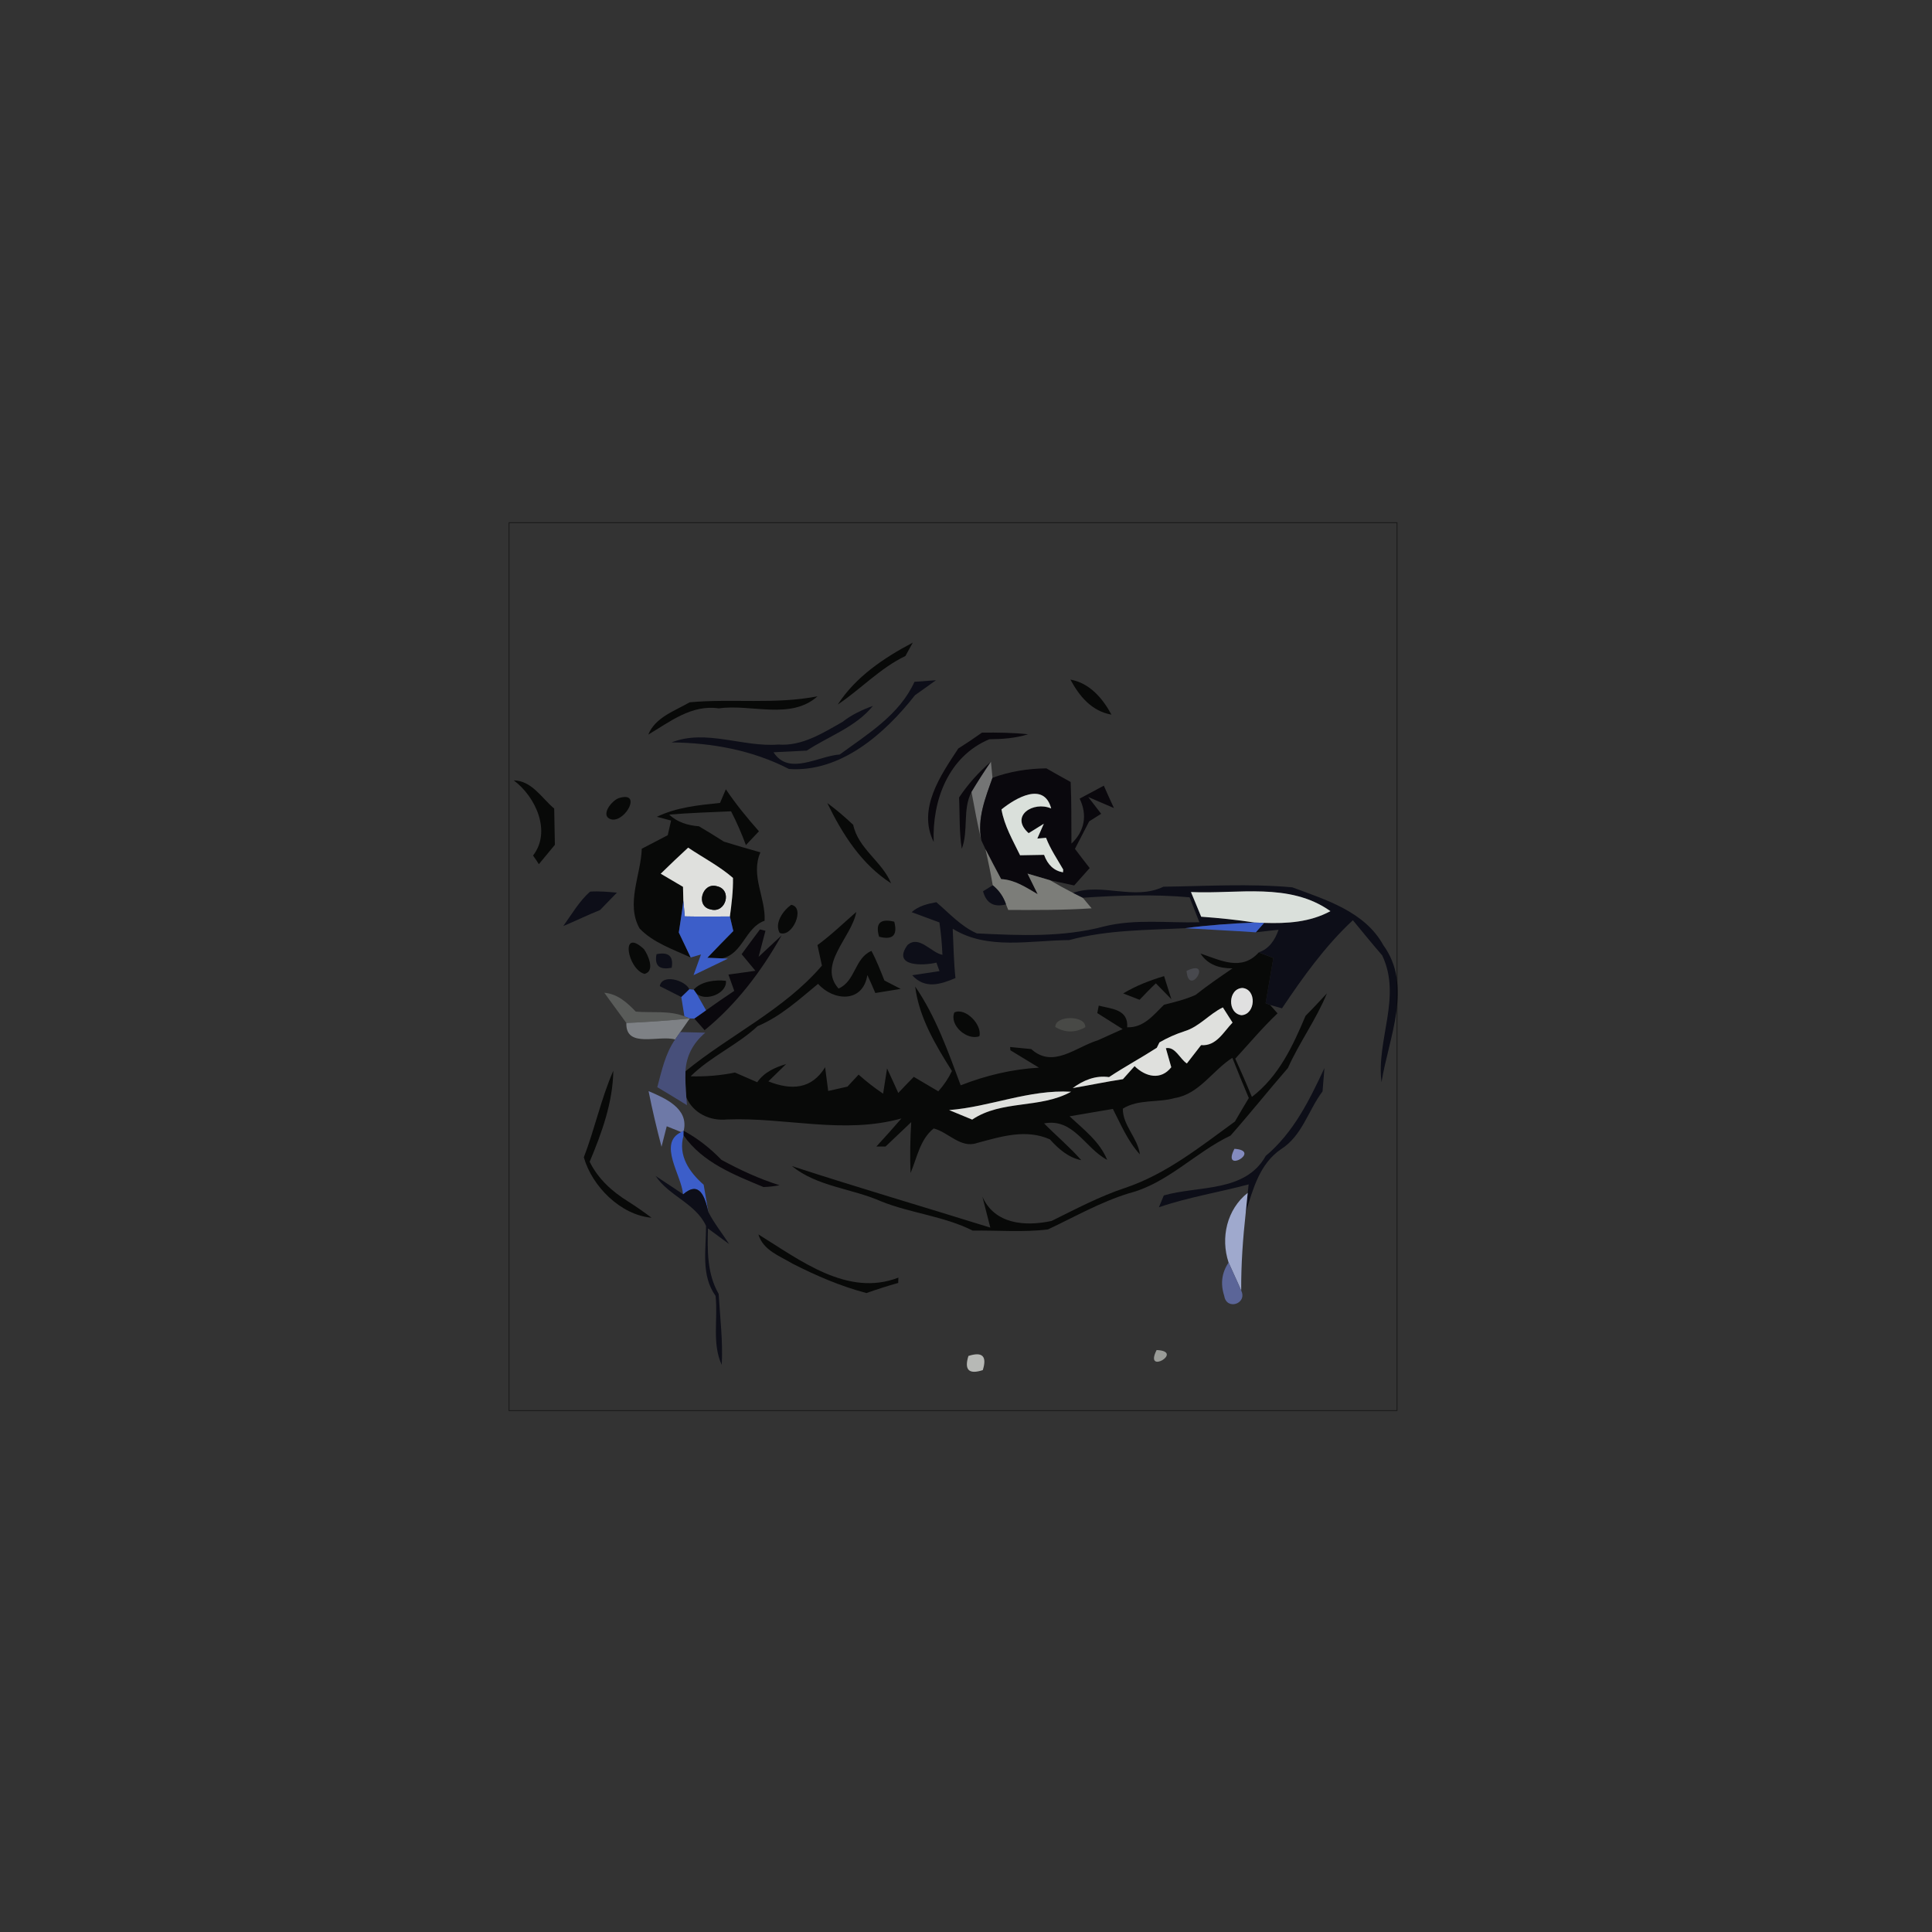 <?xml version="1.0" encoding="UTF-8" standalone="no"?>
<!-- Created with Inkscape (http://www.inkscape.org/) -->

<svg
   xmlns:dc="http://purl.org/dc/elements/1.1/"
   xmlns:cc="http://creativecommons.org/ns#"
   xmlns:rdf="http://www.w3.org/1999/02/22-rdf-syntax-ns#"
   xmlns:svg="http://www.w3.org/2000/svg"
   xmlns="http://www.w3.org/2000/svg"
   xmlns:sodipodi="http://sodipodi.sourceforge.net/DTD/sodipodi-0.dtd"
   xmlns:inkscape="http://www.inkscape.org/namespaces/inkscape"
   width="200"
   height="200"
   viewBox="0 0 52.917 52.917"
   version="1.1"
   id="svg8"
   inkscape:version="0.92.1 r15371"
   sodipodi:docname="cara13.svg">
  <rect x="0" y="0" width="52.917" height="52.917" fill="#333333" stroke="none"/>
  <defs
     id="defs2">
    <clipPath
       clipPathUnits="userSpaceOnUse"
       id="clipPath6802">
      <g
         inkscape:label="Clip"
         id="use6804">
        <rect
           y="817.22"
           x="30.578"
           height="430.992"
           width="1494.357"
           id="rect12595"
           style="opacity:1;vector-effect:none;fill:#ffffff;fill-opacity:1;stroke:none;stroke-width:2.817;stroke-linecap:butt;stroke-linejoin:miter;stroke-miterlimit:4;stroke-dasharray:none;stroke-dashoffset:0;stroke-opacity:0.487;paint-order:normal" />
        <rect
           y="529.68"
           x="-1147.442"
           height="430.992"
           width="1494.357"
           id="rect12597"
           style="opacity:1;vector-effect:none;fill:#ffffff;fill-opacity:1;stroke:none;stroke-width:2.817;stroke-linecap:butt;stroke-linejoin:miter;stroke-miterlimit:4;stroke-dasharray:none;stroke-dashoffset:0;stroke-opacity:0.487;paint-order:normal" />
      </g>
    </clipPath>
    <clipPath
       clipPathUnits="userSpaceOnUse"
       id="clipPath6815">
      <g
         id="use6817"
         inkscape:label="Clip">
        <rect
           style="opacity:1;vector-effect:none;fill:#ffffff;fill-opacity:1;stroke:none;stroke-width:2.817;stroke-linecap:butt;stroke-linejoin:miter;stroke-miterlimit:4;stroke-dasharray:none;stroke-dashoffset:0;stroke-opacity:0.487;paint-order:normal"
           id="rect12583"
           width="1494.357"
           height="430.992"
           x="1031.835"
           y="486.918" />
        <g
           id="g12591"
           clip-path="url(#clipPath6802)">
          <g
             inkscape:label="Clip"
             id="g12589">
            <rect
               y="817.22"
               x="30.578"
               height="430.992"
               width="1494.357"
               id="rect12585"
               style="opacity:1;vector-effect:none;fill:#ffffff;fill-opacity:1;stroke:none;stroke-width:2.817;stroke-linecap:butt;stroke-linejoin:miter;stroke-miterlimit:4;stroke-dasharray:none;stroke-dashoffset:0;stroke-opacity:0.487;paint-order:normal" />
            <rect
               y="529.68"
               x="-1147.442"
               height="430.992"
               width="1494.357"
               id="rect12587"
               style="opacity:1;vector-effect:none;fill:#ffffff;fill-opacity:1;stroke:none;stroke-width:2.817;stroke-linecap:butt;stroke-linejoin:miter;stroke-miterlimit:4;stroke-dasharray:none;stroke-dashoffset:0;stroke-opacity:0.487;paint-order:normal" />
          </g>
        </g>
      </g>
    </clipPath>
    <clipPath
       clipPathUnits="userSpaceOnUse"
       id="clipPath12623">
      <rect
         style="opacity:1;vector-effect:none;fill:#ffffff;fill-opacity:1;stroke:none;stroke-width:3.11;stroke-linecap:butt;stroke-linejoin:miter;stroke-miterlimit:4;stroke-dasharray:none;stroke-dashoffset:0;stroke-opacity:0.487;paint-order:normal"
         id="rect12625"
         width="684.041"
         height="159.698"
         x="-1028.164"
         y="657.596"
         transform="scale(-1,1)" />
    </clipPath>
    <clipPath
       clipPathUnits="userSpaceOnUse"
       id="clipPath12627">
      <rect
         style="opacity:1;vector-effect:none;fill:#ffffff;fill-opacity:1;stroke:none;stroke-width:3.11;stroke-linecap:butt;stroke-linejoin:miter;stroke-miterlimit:4;stroke-dasharray:none;stroke-dashoffset:0;stroke-opacity:0.487;paint-order:normal"
         id="rect12629"
         width="684.041"
         height="159.698"
         x="-1028.164"
         y="657.596"
         transform="scale(-1,1)" />
    </clipPath>
    <clipPath
       clipPathUnits="userSpaceOnUse"
       id="clipPath12631">
      <rect
         style="opacity:1;vector-effect:none;fill:#ffffff;fill-opacity:1;stroke:none;stroke-width:3.11;stroke-linecap:butt;stroke-linejoin:miter;stroke-miterlimit:4;stroke-dasharray:none;stroke-dashoffset:0;stroke-opacity:0.487;paint-order:normal"
         id="rect12633"
         width="684.041"
         height="159.698"
         x="-1028.164"
         y="657.596"
         transform="scale(-1,1)" />
    </clipPath>
  </defs>
  <sodipodi:namedview
     id="base"
     pagecolor="#ffffff"
     bordercolor="#666666"
     borderopacity="1.0"
     inkscape:pageopacity="0.0"
     inkscape:pageshadow="2"
     inkscape:zoom="3.959798"
     inkscape:cx="106.09711"
     inkscape:cy="77.013115"
     inkscape:document-units="mm"
     inkscape:current-layer="g5846"
     showgrid="false"
     inkscape:window-width="1920"
     inkscape:window-height="1017"
     inkscape:window-x="-8"
     inkscape:window-y="-8"
     inkscape:window-maximized="1"
     units="px" />
  <g
     inkscape:label="Capa 1"
     inkscape:groupmode="layer"
     id="layer1"
     transform="translate(0,-244.083)">
    <g
       id="g6035"
       transform="matrix(0.265,0,0,0.265,5.83,257.048)"
       style="fill:#343434;fill-opacity:0.844">
      <g
         id="g6762"
         transform="matrix(0.134,0,0,0.134,-15.532,-12.952)">
        <g
           id="g5235"
           transform="matrix(7.453,0,0,7.453,-1646.515,222.152)">
          <g
             id="g5549"
             transform="matrix(1.333,0,0,1.333,234.542,-382.843)">
            <g
               id="g5846"
               transform="matrix(0.75,0,0,0.75,-3.638,271.085)">
              <path
                 id="path5575"
                 d="m 71.473,28.579 c 1.854,-2.875 4.782,-4.835 7.763,-6.406 -0.195,0.346 -0.577,1.038 -0.763,1.384 -2.626,1.26 -4.613,3.425 -7,5.022 z"
                 inkscape:connector-curvature="0"
                 style="fill:#000200;stroke-width:0.887" />
              <path
                 id="path5577"
                 d="m 79.413,26.228 c 0.559,-0.044 1.668,-0.124 2.218,-0.16 -0.719,0.515 -1.437,1.038 -2.165,1.544 -3.114,3.984 -7.701,8.02 -13.051,7.639 -3.771,-1.943 -7.949,-2.706 -12.155,-2.75 3.584,-1.402 7.382,0.515 11.063,0.222 2.449,0.186 4.596,-1.189 6.636,-2.342 0.94,-0.745 2.032,-1.251 3.15,-1.659 -1.792,2.209 -4.551,3.114 -6.849,4.631 -0.861,0.044 -2.582,0.124 -3.442,0.169 1.588,2.466 4.64,0.381 6.858,0.231 2.919,-2.138 6.175,-4.099 7.736,-7.523 z"
                 inkscape:connector-curvature="0"
                 style="fill:#060814;stroke-width:0.887" />
              <path
                 id="path5579"
                 d="m 95.552,25.998 c 1.987,0.355 3.336,1.934 4.251,3.629 -2.05,-0.355 -3.327,-1.916 -4.251,-3.629 z"
                 inkscape:connector-curvature="0"
                 style="fill:#000200;stroke-width:0.887" />
              <path
                 id="path5581"
                 d="m 56.142,28.349 c 4.401,-0.399 8.863,0.24 13.237,-0.621 -2.777,2.484 -6.867,0.772 -10.229,1.251 -2.795,-0.417 -5.048,1.375 -7.293,2.715 0.719,-1.792 2.741,-2.449 4.285,-3.345 z"
                 inkscape:connector-curvature="0"
                 style="fill:#000200;stroke-width:0.887" />
              <path
                 id="path5583"
                 d="m 86.396,31.49 c 1.597,-0.018 3.185,0 4.773,0.169 -1.295,0.408 -2.662,0.506 -4.01,0.515 -4.232,1.774 -5.926,6.317 -5.758,10.629 -1.703,-3.416 0.71,-6.885 2.546,-9.67 0.834,-0.523 1.65,-1.074 2.449,-1.641 z"
                 inkscape:connector-curvature="0"
                 style="fill:#030006;stroke-width:0.887" />
              <path
                 id="path5585"
                 d="m 84.027,38.206 c 0.923,-1.384 2.032,-2.626 3.3,-3.708 -0.701,1.029 -1.375,2.076 -2.014,3.141 -0.949,1.801 -0.284,3.984 -1.003,5.873 -0.284,-1.757 -0.195,-3.54 -0.284,-5.305 z"
                 inkscape:connector-curvature="0"
                 style="fill:#030006;stroke-width:0.887" />
              <path
                 id="path5587"
                 d="m 87.327,34.497 c 0.035,0.417 0.115,1.251 0.16,1.668 -0.736,2.076 -1.597,4.205 -1.162,6.459 -0.39,-1.65 -0.701,-3.318 -1.011,-4.986 0.639,-1.065 1.313,-2.112 2.014,-3.141 z"
                 inkscape:connector-curvature="0"
                 style="fill:#808181;stroke-width:0.887" />
              <path
                 id="path5589"
                 d="m 87.487,36.165 c 1.792,-0.657 3.673,-0.958 5.581,-0.976 0.833,0.479 1.667,0.949 2.51,1.411 0.098,2.129 0.062,4.259 0.081,6.379 1.374,-1.286 1.667,-2.972 0.851,-4.658 0.834,-0.444 1.669,-0.887 2.502,-1.34 0.337,0.772 0.692,1.553 1.047,2.316 l -2.662,-1.144 1.34,1.739 c -0.311,0.195 -0.931,0.586 -1.241,0.781 -0.364,0.71 -1.099,2.138 -1.473,2.848 0.497,0.665 1.011,1.331 1.526,1.987 -0.532,0.603 -1.064,1.198 -1.606,1.801 -0.621,-0.133 -1.881,-0.408 -2.501,-0.541 -0.782,-0.231 -1.553,-0.452 -2.325,-0.683 0.258,0.532 0.782,1.597 1.048,2.129 -1.19,-0.692 -2.36,-1.49 -3.779,-1.561 -0.55,-1.029 -1.1,-2.058 -1.624,-3.096 l -0.435,-0.932 c -0.437,-2.253 0.424,-4.383 1.16,-6.459 m 0.932,3.274 c 0.293,1.695 1.181,3.212 1.925,4.747 0.62,-0.009 1.863,-0.035 2.484,-0.044 0.381,1.047 1.028,1.65 1.961,1.81 0,-0.08 0.018,-0.222 0.018,-0.293 -0.62,-1.082 -1.331,-2.112 -1.774,-3.283 l -0.905,0.08 0.674,-1.535 c -0.389,0.24 -1.18,0.728 -1.57,0.976 -1.996,-1.766 0.478,-3.362 2.332,-2.555 -0.745,-2.821 -3.7,-1.074 -5.145,0.098 z"
                 inkscape:connector-curvature="0"
                 style="fill:#030006;stroke-width:0.887" />
              <path
                 id="path5591"
                 d="m 37.928,36.431 c 1.89,0.044 2.883,1.828 4.188,2.919 0.027,1.251 0.053,2.502 0.071,3.753 -0.417,0.506 -1.242,1.508 -1.659,2.005 -0.186,-0.302 -0.39,-0.603 -0.603,-0.896 1.925,-2.475 0.284,-6.077 -1.996,-7.781 z"
                 inkscape:connector-curvature="0"
                 style="fill:#000200;stroke-width:0.887" />
              <path
                 id="path5593"
                 d="m 59.283,38.765 c 0.151,-0.346 0.452,-1.056 0.603,-1.411 1.029,1.535 2.2,2.963 3.425,4.347 -0.452,0.479 -0.905,0.949 -1.349,1.428 -0.444,-1.198 -0.949,-2.36 -1.535,-3.496 -2.129,0.089 -4.267,0.169 -6.406,0.337 0.834,0.807 1.952,1.127 3.079,1.215 0.869,0.515 1.73,1.038 2.582,1.588 1.251,0.39 2.52,0.754 3.779,1.109 -1.047,2.422 0.559,4.676 0.435,7.08 -2.023,0.71 -2.236,3.433 -4.409,3.895 l -1.517,-0.062 c 0.887,-0.932 1.783,-1.854 2.688,-2.768 -0.089,-0.381 -0.266,-1.127 -0.355,-1.508 0.177,-1.322 0.346,-2.653 0.319,-3.992 -1.411,-1.224 -3.096,-2.094 -4.64,-3.132 -0.958,0.887 -1.907,1.783 -2.839,2.697 0.577,0.337 1.73,1.02 2.307,1.357 0.009,0.355 0.027,1.074 0.035,1.428 -0.124,1.1 -0.302,2.2 -0.47,3.3 0.311,0.648 0.923,1.943 1.233,2.591 -1.819,-0.843 -3.877,-1.526 -5.288,-2.999 -1.455,-2.564 0.133,-5.545 0.222,-8.26 0.896,-0.47 1.792,-0.94 2.688,-1.402 0.089,-0.381 0.266,-1.136 0.346,-1.517 L 52.744,40.202 c 2.049,-0.985 4.303,-1.207 6.539,-1.437 z"
                 inkscape:connector-curvature="0"
                 style="fill:#000200;stroke-width:0.887" />
              <path
                 id="path5595"
                 d="m 88.418,39.439 c 1.445,-1.171 4.4,-2.919 5.145,-0.098 -1.854,-0.807 -4.329,0.79 -2.332,2.555 0.389,-0.248 1.18,-0.736 1.57,-0.976 l -0.674,1.535 0.905,-0.08 c 0.444,1.171 1.154,2.2 1.774,3.283 l -0.018,0.293 c -0.932,-0.16 -1.579,-0.763 -1.961,-1.81 -0.621,0.009 -1.864,0.035 -2.484,0.044 -0.744,-1.535 -1.632,-3.052 -1.925,-4.747 z"
                 inkscape:connector-curvature="0"
                 style="fill:#f9fffa;stroke-width:0.887" />
              <path
                 id="path5597"
                 d="m 48.84,38.259 c 2.36,-0.719 0.701,2.413 -0.736,2.227 -1.366,-0.293 -0.027,-2.014 0.736,-2.227 z"
                 inkscape:connector-curvature="0"
                 style="fill:#000200;stroke-width:0.887" />
              <path
                 id="path5599"
                 d="m 70.391,38.782 c 0.94,0.683 1.828,1.455 2.679,2.253 0.523,2.475 2.981,3.779 3.921,6.051 -3.07,-1.978 -5.039,-5.084 -6.601,-8.304 z"
                 inkscape:connector-curvature="0"
                 style="fill:#000200;stroke-width:0.887" />
              <path
                 id="path5601"
                 d="m 53.143,46.093 c 0.932,-0.914 1.881,-1.81 2.839,-2.697 1.544,1.038 3.229,1.907 4.64,3.132 0.027,1.34 -0.142,2.67 -0.319,3.992 -1.553,0.009 -3.105,0.027 -4.667,-0.009 -0.035,-0.408 -0.115,-1.224 -0.151,-1.632 -0.009,-0.355 -0.027,-1.074 -0.035,-1.428 -0.577,-0.337 -1.73,-1.02 -2.307,-1.357 m 5.181,3.7 c 1.57,0.444 2.271,-2.058 0.63,-2.404 -1.517,-0.444 -2.253,2.094 -0.63,2.404 z"
                 inkscape:connector-curvature="0"
                 style="fill:#fefffc;stroke-width:0.887" />
              <path
                 id="path5603"
                 d="m 86.759,43.555 c 0.523,1.038 1.074,2.067 1.624,3.096 1.42,0.071 2.59,0.869 3.779,1.561 -0.266,-0.532 -0.79,-1.597 -1.048,-2.129 0.773,0.231 1.544,0.452 2.325,0.683 0.78,0.461 1.578,0.896 2.386,1.313 0.257,0.133 0.762,0.381 1.012,0.506 l 0.913,1.091 c -2.875,0.195 -5.758,0.177 -8.632,0.169 l -0.231,-0.577 c -0.266,-0.798 -0.728,-1.455 -1.375,-1.978 -0.212,-1.26 -0.469,-2.502 -0.753,-3.735 z"
                 inkscape:connector-curvature="0"
                 style="fill:#898b86;stroke-width:0.887" />
              <path
                 id="path5605"
                 d="m 94.806,45.658 c 0,0.071 -0.018,0.213 -0.018,0.293 z"
                 inkscape:connector-curvature="0"
                 style="fill:#3e66e4;stroke-width:0.887" />
              <path
                 id="path5607"
                 d="m 73.522,46.457 c 0.515,0.452 0.515,0.452 0,0 z"
                 inkscape:connector-curvature="0"
                 style="fill:#939491;stroke-width:0.887" />
              <path
                 id="path5609"
                 d="m 45.833,47.947 c 0.932,-0.062 1.854,0.027 2.777,0.106 -0.435,0.452 -1.313,1.349 -1.748,1.801 -1.286,0.515 -2.529,1.127 -3.806,1.659 0.878,-1.215 1.641,-2.564 2.777,-3.567 z"
                 inkscape:connector-curvature="0"
                 style="fill:#060814;stroke-width:0.887" />
              <path
                 id="path5611"
                 d="m 58.325,49.792 c -1.624,-0.311 -0.887,-2.848 0.63,-2.404 1.641,0.346 0.94,2.848 -0.63,2.404 z"
                 inkscape:connector-curvature="0"
                 style="fill:#000200;stroke-width:0.887" />
              <path
                 id="path5613"
                 d="m 86.511,47.912 c 0.248,-0.16 0.754,-0.47 1.003,-0.621 0.648,0.523 1.109,1.18 1.375,1.978 -1.26,0.328 -2.049,-0.124 -2.378,-1.357 z"
                 inkscape:connector-curvature="0"
                 style="fill:#060814;stroke-width:0.887" />
              <path
                 id="path5615"
                 d="m 95.827,48.08 c 3.008,-1.074 6.343,0.816 9.351,-0.639 4.445,-0.062 8.907,-0.337 13.343,0.062 3.478,1.295 7.496,2.502 9.421,5.98 3.087,4.25 0.551,9.608 -0.185,14.195 -0.55,-4.409 2.12,-8.828 0.071,-13.131 -1.038,-1.198 -2.033,-2.422 -3.034,-3.638 -2.875,2.67 -5.156,5.873 -7.338,9.12 -0.302,-0.089 -0.914,-0.257 -1.224,-0.346 -0.115,-0.044 -0.355,-0.142 -0.47,-0.195 0.266,-1.561 0.533,-3.123 0.798,-4.676 -0.374,-0.142 -1.128,-0.435 -1.508,-0.577 1.1,-0.381 1.678,-1.286 2.05,-2.342 -0.586,0.062 -1.766,0.195 -2.351,0.266 l 0.861,-0.976 c 2.36,0.08 4.739,-0.062 6.857,-1.215 -4.24,-3.016 -9.608,-1.748 -14.435,-1.978 0.267,0.639 0.79,1.916 1.055,2.555 1.845,0.133 3.691,0.319 5.527,0.603 -2.395,0.098 -4.8,0.266 -7.177,0.586 -4.028,0.204 -8.082,0.169 -12.022,1.233 -4.002,0.018 -8.455,1.065 -12.048,-1.18 0.08,1.703 0.106,3.416 0.284,5.11 -1.535,0.648 -3.132,1.18 -4.48,-0.293 0.71,-0.106 2.12,-0.319 2.83,-0.426 l -0.319,-0.878 c -1.34,0.319 -4.622,0.452 -2.999,-1.819 1.215,-1.065 2.431,0.781 3.62,1.011 -0.044,-1.127 -0.151,-2.245 -0.311,-3.354 -0.719,-0.266 -2.156,-0.798 -2.875,-1.065 0.719,-0.639 1.632,-0.861 2.555,-1.029 1.34,1.136 2.555,2.511 4.196,3.229 4.401,0.213 8.89,0.426 13.194,-0.728 3.22,-0.79 6.556,-0.337 9.839,-0.426 -0.258,-0.648 -0.754,-1.943 -1.012,-2.582 -3.673,-0.328 -7.381,-0.204 -11.054,0.044 -0.248,-0.124 -0.753,-0.373 -1.011,-0.506 z"
                 inkscape:connector-curvature="0"
                 style="fill:#060814;stroke-width:0.887" />
              <path
                 id="path5617"
                 d="m 108.034,47.991 c 4.825,0.231 10.194,-1.038 14.435,1.978 -2.12,1.153 -4.497,1.295 -6.857,1.215 l -0.994,-0.035 c -1.837,-0.284 -3.682,-0.47 -5.527,-0.603 -0.267,-0.639 -0.79,-1.916 -1.057,-2.555 z"
                 inkscape:connector-curvature="0"
                 style="fill:#f9fffa;stroke-width:0.887" />
              <path
                 id="path5619"
                 d="m 55.015,52.179 c 0.169,-1.1 0.346,-2.2 0.47,-3.3 0.035,0.408 0.115,1.224 0.151,1.632 1.561,0.035 3.114,0.018 4.667,0.009 0.089,0.381 0.266,1.127 0.355,1.508 -0.905,0.914 -1.801,1.837 -2.688,2.768 l 1.517,0.062 0.612,0.027 c -0.887,0.426 -2.67,1.286 -3.558,1.712 l 0.772,-2.147 c -0.266,0.08 -0.798,0.24 -1.065,0.319 -0.311,-0.648 -0.923,-1.943 -1.233,-2.591 z"
                 inkscape:connector-curvature="0"
                 style="fill:#3e66e4;stroke-width:0.887" />
              <path
                 id="path5621"
                 d="m 66.647,49.313 c 1.508,0.257 0.124,3.451 -1.189,2.91 -0.577,-1.02 0.364,-2.324 1.189,-2.91 z"
                 inkscape:connector-curvature="0"
                 style="fill:#000200;stroke-width:0.887" />
              <path
                 id="path5623"
                 d="m 69.37,53.483 c 1.428,-1.047 2.688,-2.271 4.019,-3.433 -0.47,2.626 -4.046,5.447 -1.837,7.932 1.774,-0.772 1.65,-3.158 3.407,-3.895 0.523,0.976 0.923,2.023 1.34,3.061 0.417,0.213 1.26,0.648 1.686,0.869 -0.657,0.106 -1.97,0.319 -2.626,0.426 -0.266,-0.63 -0.541,-1.251 -0.825,-1.863 -0.461,2.937 -3.522,2.697 -5.101,0.914 -1.97,1.624 -3.877,3.38 -6.264,4.383 -2.12,1.978 -4.871,3.141 -6.929,5.19 1.544,0.044 3.07,-0.08 4.587,-0.39 0.772,0.328 1.535,0.665 2.307,1.003 0.719,-1.038 1.837,-1.535 2.99,-1.881 -0.452,0.452 -1.375,1.349 -1.837,1.792 2.378,0.94 4.48,0.825 5.873,-1.464 0.08,0.612 0.24,1.837 0.319,2.458 l 1.996,-0.452 c 0.293,-0.311 0.869,-0.932 1.153,-1.242 0.798,0.71 1.641,1.375 2.537,1.97 0.106,-0.657 0.302,-1.952 0.408,-2.608 0.39,0.843 0.781,1.686 1.162,2.537 0.523,-0.559 1.065,-1.118 1.606,-1.668 0.63,0.373 1.907,1.127 2.537,1.499 0.577,-0.639 1.047,-1.34 1.411,-2.103 -1.695,-2.688 -3.407,-5.545 -3.806,-8.748 2.129,3.096 3.407,6.716 4.711,10.229 2.599,-1.02 5.314,-1.668 8.108,-1.828 -0.745,-0.452 -2.227,-1.349 -2.963,-1.801 l -0.026,-0.337 c 0.549,0.053 1.641,0.16 2.183,0.213 2.262,2.049 4.613,-0.213 6.911,-0.914 0.639,-0.284 1.916,-0.861 2.555,-1.153 -0.657,-0.417 -1.97,-1.242 -2.626,-1.659 0.035,-0.195 0.115,-0.586 0.151,-0.772 1.304,0.346 3.07,0.355 2.946,2.245 1.72,0.053 2.715,-1.269 3.805,-2.333 1.109,-0.275 2.228,-0.55 3.274,-1.02 1.233,-0.976 2.529,-1.863 3.824,-2.75 -1.365,0.009 -2.564,-0.373 -3.317,-1.535 2.085,0.701 4.25,1.863 6.033,-0.115 0.382,0.142 1.135,0.435 1.508,0.577 -0.266,1.553 -0.533,3.114 -0.798,4.676 0.115,0.053 0.355,0.151 0.47,0.195 l 0.762,0.861 c -1.553,1.473 -2.927,3.114 -4.374,4.693 0.594,1.304 1.171,2.626 1.721,3.957 2.786,-2.138 4.223,-5.243 5.554,-8.393 0.755,-0.754 1.482,-1.544 2.209,-2.324 -1.1,2.697 -2.848,5.066 -4.037,7.728 -2.005,2.307 -3.921,4.711 -5.935,6.991 -3.655,1.739 -6.522,4.951 -10.514,5.971 -2.945,0.905 -5.616,2.44 -8.392,3.744 -2.573,0.319 -5.191,0.08 -7.782,0.124 -2.99,-1.508 -6.406,-1.792 -9.493,-3.034 -3.025,-1.34 -6.592,-1.508 -9.227,-3.646 6.823,2.227 13.698,4.232 20.539,6.37 -0.204,-0.807 -0.612,-2.413 -0.825,-3.221 1.26,2.892 4.454,3.114 7.169,2.529 2.502,-1.233 4.968,-2.546 7.621,-3.425 4.25,-1.428 7.781,-4.267 11.357,-6.867 0.469,-0.816 0.948,-1.624 1.436,-2.431 -0.586,-1.384 -1.153,-2.768 -1.703,-4.161 -2.05,1.295 -3.424,3.753 -5.962,4.161 -1.766,0.506 -3.762,0.089 -5.376,1.1 -0.019,1.73 1.543,3.025 1.765,4.729 -1.25,-1.357 -1.961,-3.079 -2.794,-4.702 -1.491,0.24 -2.981,0.515 -4.481,0.763 1.447,1.366 3.114,2.608 3.887,4.507 -2.298,-1.207 -3.469,-4.347 -6.53,-3.771 1.269,1.286 2.662,2.449 3.85,3.806 -1.349,-0.275 -2.36,-1.171 -3.247,-2.156 -2.501,-1.109 -5.066,-0.284 -7.559,0.381 -1.677,0.586 -2.981,-1.144 -4.471,-1.508 -1.428,1.144 -1.712,3.016 -2.395,4.613 -0.071,-1.757 -0.035,-3.513 0.071,-5.27 -0.665,0.63 -1.996,1.899 -2.662,2.529 -0.24,0 -0.71,0 -0.949,0 0.878,-0.949 1.748,-1.925 2.599,-2.91 -5.997,1.677 -12.013,-0.133 -18.063,0.106 -1.748,0.177 -3.469,-0.63 -4.205,-2.271 -0.071,-0.905 -0.124,-1.81 -0.089,-2.715 4.596,-3.771 10.203,-6.352 14.124,-10.939 -0.114,-0.532 -0.344,-1.588 -0.46,-2.12 m 43.89,7.257 c 1.473,-0.08 1.606,-2.688 0.097,-2.821 -1.506,0.071 -1.577,2.635 -0.097,2.821 m -5.9,1.659 c -0.905,0.293 -1.766,0.674 -2.591,1.153 l -0.275,0.559 c -1.624,1.047 -3.327,1.961 -4.942,3.034 -1.392,-0.204 -2.67,0.328 -3.761,1.136 1.73,-0.293 3.451,-0.657 5.199,-0.923 0.302,-0.337 0.905,-1.011 1.206,-1.349 1.127,1.109 2.716,1.499 3.797,0.115 -0.142,-0.497 -0.417,-1.482 -0.559,-1.97 0.967,-0.204 1.446,1.109 2.173,1.579 0.373,-0.47 1.109,-1.428 1.473,-1.899 1.579,0.133 2.316,-1.366 3.256,-2.333 -0.248,-0.39 -0.745,-1.171 -1.002,-1.57 -1.42,0.683 -2.449,2.014 -3.975,2.466 m -24.363,8.162 c 0.79,0.328 1.588,0.657 2.387,0.985 3.079,-2.067 7.019,-1.1 10.238,-2.883 -4.357,-0.248 -8.357,1.561 -12.625,1.899 z"
                 inkscape:connector-curvature="0"
                 style="fill:#000200;stroke-width:0.887" />
              <path
                 id="path5625"
                 d="m 75.749,52.614 c -0.408,-1.393 0.115,-1.907 1.57,-1.553 0.364,1.411 -0.16,1.925 -1.57,1.553 z"
                 inkscape:connector-curvature="0"
                 style="fill:#000200;stroke-width:0.887" />
              <path
                 id="path5627"
                 d="m 114.617,51.15 0.994,0.035 -0.861,0.976 c -2.431,-0.169 -4.871,-0.275 -7.311,-0.426 2.378,-0.319 4.783,-0.488 7.177,-0.586 z"
                 inkscape:connector-curvature="0"
                 style="fill:#3e66e4;stroke-width:0.887" />
              <path
                 id="path5629"
                 d="m 63.417,51.86 0.568,0.142 c -0.177,0.674 -0.532,2.023 -0.71,2.697 l 2.378,-2.218 c -2.085,3.708 -4.658,7.115 -7.967,9.812 -0.266,-0.302 -0.798,-0.905 -1.065,-1.207 0.408,-0.275 0.807,-0.559 1.215,-0.852 0.958,-0.683 1.934,-1.357 2.919,-2.014 -0.151,-0.417 -0.452,-1.26 -0.603,-1.686 0.701,-0.098 2.094,-0.293 2.795,-0.39 -0.364,-0.435 -1.074,-1.295 -1.428,-1.721 0.47,-0.648 1.42,-1.925 1.899,-2.564 z"
                 inkscape:connector-curvature="0"
                 style="fill:#030006;stroke-width:0.887" />
              <path
                 id="path5631"
                 d="m 51.467,56.464 c -1.748,-0.452 -2.564,-4.897 -0.062,-2.564 0.435,0.603 1.189,2.289 0.062,2.564 z"
                 inkscape:connector-curvature="0"
                 style="fill:#000200;stroke-width:0.887" />
              <path
                 id="path5633"
                 d="m 52.709,54.424 c 1.251,-0.257 1.774,0.213 1.57,1.402 -1.278,0.257 -1.801,-0.213 -1.57,-1.402 z"
                 inkscape:connector-curvature="0"
                 style="fill:#060814;stroke-width:0.887" />
              <path
                 id="path5635"
                 d="m 107.573,56.154 c 2.812,-1.357 0.248,2.83 0,0 z"
                 inkscape:connector-curvature="0"
                 style="fill:#4c4d53;stroke-width:0.887" />
              <path
                 id="path5639"
                 d="m 53.046,57.733 c 0.231,-1.313 2.635,-0.612 3.061,0.319 -0.204,0.204 -0.621,0.612 -0.834,0.807 -0.559,-0.284 -1.668,-0.843 -2.227,-1.127 z"
                 inkscape:connector-curvature="0"
                 style="fill:#060814;stroke-width:0.887" />
              <path
                 id="path5641"
                 d="m 56.559,58.097 c 0.745,-0.861 2.253,-1.047 3.336,-0.914 0.124,1.304 -2.049,2.165 -3.034,1.34 z"
                 inkscape:connector-curvature="0"
                 style="fill:#000200;stroke-width:0.887" />
              <path
                 id="path5643"
                 d="m 101.017,58.487 c 1.322,-0.798 2.759,-1.349 4.233,-1.792 0.186,0.594 0.568,1.783 0.754,2.387 -0.399,-0.417 -1.207,-1.233 -1.606,-1.641 -0.586,0.55 -1.136,1.127 -1.686,1.703 -0.569,-0.222 -1.136,-0.444 -1.695,-0.657 z"
                 inkscape:connector-curvature="0"
                 style="fill:#000200;stroke-width:0.887" />
              <path
                 id="path5645"
                 d="m 56.107,58.052 0.452,0.044 0.302,0.426 c 0.24,0.426 0.728,1.286 0.976,1.712 -0.408,0.293 -0.807,0.577 -1.215,0.852 l -0.47,-0.009 -0.559,-0.222 c -0.08,-0.497 -0.24,-1.49 -0.319,-1.996 0.213,-0.195 0.63,-0.603 0.834,-0.807 z"
                 inkscape:connector-curvature="0"
                 style="fill:#3e66e4;stroke-width:0.887" />
              <path
                 id="path5647"
                 d="m 113.26,60.741 c -1.482,-0.186 -1.411,-2.75 0.097,-2.821 1.509,0.133 1.377,2.741 -0.097,2.821 z"
                 inkscape:connector-curvature="0"
                 style="fill:#ffffff;stroke-width:0.887" />
              <path
                 id="path5649"
                 d="m 47.306,58.416 c 1.375,0.124 2.351,1.011 3.256,1.952 1.668,0.151 3.433,-0.142 5.03,0.488 l 0.559,0.222 c -2.183,0.222 -4.374,0.373 -6.565,0.47 -0.754,-1.056 -1.535,-2.076 -2.28,-3.132 z"
                 inkscape:connector-curvature="0"
                 style="fill:#606360;stroke-width:0.887" />
              <path
                 id="path5651"
                 d="m 107.36,62.4 c 1.526,-0.452 2.555,-1.783 3.975,-2.466 0.256,0.399 0.754,1.18 1.002,1.57 -0.94,0.967 -1.677,2.466 -3.256,2.333 -0.364,0.47 -1.1,1.428 -1.473,1.899 -0.727,-0.47 -1.206,-1.783 -2.173,-1.579 0.142,0.488 0.417,1.473 0.559,1.97 -1.082,1.384 -2.671,0.994 -3.797,-0.115 -0.302,0.337 -0.905,1.011 -1.206,1.349 -1.749,0.266 -3.469,0.63 -5.199,0.923 1.09,-0.807 2.369,-1.34 3.761,-1.136 1.615,-1.074 3.318,-1.987 4.942,-3.034 l 0.276,-0.559 c 0.824,-0.479 1.686,-0.861 2.59,-1.153 z"
                 inkscape:connector-curvature="0"
                 style="fill:#fefffc;stroke-width:0.887" />
              <path
                 id="path5653"
                 d="m 83.539,60.457 c 1.171,-0.55 2.901,1.304 2.591,2.458 C 84.861,63.393 82.998,61.787 83.539,60.457 Z"
                 inkscape:connector-curvature="0"
                 style="fill:#000200;stroke-width:0.887" />
              <path
                 id="path5655"
                 d="m 49.586,61.548 c 2.191,-0.098 4.383,-0.248 6.565,-0.47 l -0.985,1.411 c -0.133,0.186 -0.399,0.568 -0.532,0.763 -1.668,-0.479 -5.146,0.967 -5.048,-1.703 z"
                 inkscape:connector-curvature="0"
                 style="fill:#8c8f94;stroke-width:0.887" />
              <path
                 id="path5657"
                 d="m 93.99,61.965 c -0.026,-1.242 3.167,-1.233 3.105,0.018 -1.038,0.594 -2.076,0.586 -3.105,-0.018 z"
                 inkscape:connector-curvature="0"
                 style="fill:#4c4d4a;stroke-width:0.887" />
              <path
                 id="path5659"
                 d="m 54.634,63.251 c 0.133,-0.195 0.399,-0.577 0.532,-0.763 0.648,0.018 1.943,0.044 2.591,0.062 -1.286,1.1 -1.97,2.422 -2.049,3.992 -0.035,0.905 0.018,1.81 0.089,2.715 l 0.062,0.798 c -1.02,-0.63 -2.041,-1.251 -3.07,-1.863 0.452,-1.695 0.825,-3.469 1.845,-4.942 z"
                 inkscape:connector-curvature="0"
                 style="fill:#4b5487;stroke-width:0.887" />
              <path
                 id="path5661"
                 d="m 92.554,62.559 c 0.523,0.532 0.523,0.532 0,0 z"
                 inkscape:connector-curvature="0"
                 style="fill:#60615f;stroke-width:0.887" />
              <path
                 id="path5663"
                 d="m 48.237,66.49 c -0.053,3.292 -1.189,6.414 -2.449,9.422 0.878,1.783 2.333,3.096 4.001,4.125 0.825,0.523 1.624,1.082 2.404,1.668 -3.185,-0.275 -6.157,-3.238 -7.009,-6.255 1.136,-2.946 1.783,-6.068 3.052,-8.961 z"
                 inkscape:connector-curvature="0"
                 style="fill:#000200;stroke-width:0.887" />
              <path
                 id="path5665"
                 d="m 115.772,75.308 c 2.883,-2.421 4.516,-5.758 6.077,-9.094 -0.045,0.603 -0.142,1.81 -0.196,2.413 -1.498,1.987 -2.093,4.596 -4.32,5.997 -2.2,1.517 -2.883,4.125 -3.629,6.539 0.053,-0.515 0.151,-1.526 0.203,-2.032 l 0.098,-0.878 c -3.087,0.825 -6.265,1.331 -9.29,2.369 0.125,-0.302 0.373,-0.914 0.506,-1.224 3.621,-1.038 8.42,-0.284 10.551,-4.09 z"
                 inkscape:connector-curvature="0"
                 style="fill:#060814;stroke-width:0.887" />
              <path
                 id="path5667"
                 d="m 82.998,70.562 c 4.267,-0.337 8.268,-2.147 12.624,-1.899 -3.22,1.783 -7.16,0.816 -10.238,2.883 -0.798,-0.328 -1.596,-0.657 -2.386,-0.985 z"
                 inkscape:connector-curvature="0"
                 style="fill:#fefffc;stroke-width:0.887" />
              <path
                 id="path5669"
                 d="m 51.884,68.601 c 1.703,0.728 4.188,1.783 3.638,4.108 l -0.257,0.133 c -0.373,-0.151 -1.127,-0.452 -1.499,-0.603 -0.133,0.532 -0.408,1.588 -0.541,2.12 -0.497,-1.907 -0.958,-3.824 -1.34,-5.758 z"
                 inkscape:connector-curvature="0"
                 style="fill:#7986bc;stroke-width:0.887" />
              <path
                 id="path5673"
                 d="m 55.264,72.842 0.257,-0.133 -0.009,0.479 c -0.603,2.076 0.594,3.806 2.076,5.101 0.169,0.94 0.328,1.881 0.488,2.83 -0.364,-1.606 -0.923,-3.292 -2.617,-1.828 l -0.009,-0.027 c -0.133,-1.925 -2.644,-5.27 -0.186,-6.423 z"
                 inkscape:connector-curvature="0"
                 style="fill:#3e66e4;stroke-width:0.887" />
              <path
                 id="path5675"
                 d="m 55.521,72.709 c 1.455,0.781 2.759,1.819 3.913,3.008 1.925,1.047 3.913,1.97 6.006,2.626 -0.55,0.106 -1.1,0.169 -1.659,0.186 -3.043,-1.269 -6.299,-2.529 -8.269,-5.341 z"
                 inkscape:connector-curvature="0"
                 style="fill:#030006;stroke-width:0.887" />
              <path
                 id="path5677"
                 d="m 112.533,74.572 c 2.909,0.186 -1.393,2.697 0,0 z"
                 inkscape:connector-curvature="0"
                 style="fill:#939bd8;stroke-width:0.887" />
              <path
                 id="path5683"
                 d="m 52.62,77.384 c 0.71,0.47 2.12,1.411 2.83,1.881 l 0.009,0.027 c 1.695,-1.464 2.253,0.222 2.617,1.828 0.603,1.171 1.437,2.209 2.156,3.318 -0.55,-0.408 -1.65,-1.224 -2.2,-1.624 -0.062,2.316 -0.089,4.702 1.109,6.778 0.142,2.449 0.452,4.888 0.319,7.346 -1.029,-2.218 -0.373,-4.782 -0.639,-7.142 -1.535,-2.138 -0.976,-4.8 -0.985,-7.248 -1.1,-2.351 -3.833,-3.079 -5.217,-5.164 z"
                 inkscape:connector-curvature="0"
                 style="fill:#060814;stroke-width:0.887" />
              <path
                 id="path5685"
                 d="m 111.929,86.345 c -0.853,-2.564 -0.178,-5.51 1.978,-7.213 -0.053,0.506 -0.151,1.517 -0.203,2.032 -0.293,2.679 -0.489,5.376 -0.47,8.082 -0.417,-0.985 -0.878,-1.934 -1.304,-2.901 z"
                 inkscape:connector-curvature="0"
                 style="fill:#b3bfe9;stroke-width:0.887" />
              <path
                 id="path5689"
                 d="m 63.257,83.435 c 4.294,2.644 9.218,6.512 14.488,4.471 l -0.018,0.55 c -1.109,0.311 -2.209,0.665 -3.292,1.047 -2.662,-0.701 -5.208,-1.801 -7.648,-3.043 -1.331,-0.807 -3.034,-1.366 -3.531,-3.025 z"
                 inkscape:connector-curvature="0"
                 style="fill:#000200;stroke-width:0.887" />
              <path
                 id="path5695"
                 d="m 111.929,86.345 c 0.425,0.967 0.887,1.916 1.304,2.901 0.665,1.357 -1.517,2.094 -1.756,0.55 -0.409,-1.251 -0.258,-2.404 0.452,-3.451 z"
                 inkscape:connector-curvature="0"
                 style="fill:#626eab;stroke-width:0.887" />
              <path
                 id="path5703"
                 d="m 104.477,95.403 c 2.946,0.124 -1.357,2.662 0,0 z"
                 inkscape:connector-curvature="0"
                 style="fill:#adafab;stroke-width:0.887" />
              <path
                 id="path5705"
                 d="m 84.994,96.016 c 1.446,-0.47 1.943,0.018 1.49,1.464 -1.446,0.47 -1.934,-0.018 -1.49,-1.464 z"
                 inkscape:connector-curvature="0"
                 style="fill:#cfd1ce;stroke-width:0.887" />
              <path
                 id="path5745"
                 d="m 96.17,177.62 c 6.92,2.29 12,7.62 18.221,11.14 6.33,3.811 10.359,10.19 15.569,15.24 H 98.13 c -0.11,-2.22 -0.159,-4.46 -0.81,-6.6 -0.37,-6.589 -0.44,-13.211 -1.15,-19.78 z"
                 inkscape:connector-curvature="0"
                 style="fill:#ffffff" />
              <path
                 id="path5747"
                 d="M 78.28,195.37 C 82,189.4 88.25,185.65 92.34,180 c 0.971,7.99 1.471,16 2.221,24 H 73.65 c 1.77,-2.74 3.6,-5.51 4.63,-8.63 z"
                 inkscape:connector-curvature="0"
                 style="fill:#ffffff" />
            </g>
          </g>
        </g>
      </g>
    </g>
    <g
       inkscape:groupmode="layer"
       id="layer2"
       inkscape:label="fondo"
       style="display:inline"
       sodipodi:insensitive="true">
      <rect
         style="opacity:1;vector-effect:none;fill:#343434;fill-opacity:0;stroke:#000000;stroke-width:0.024;stroke-linecap:butt;stroke-linejoin:miter;stroke-miterlimit:4;stroke-dasharray:none;stroke-dashoffset:0;stroke-opacity:0.487;paint-order:normal"
         id="rect6037"
         width="24.322"
         height="24.322"
         x="13.942"
         y="258.399" />
    </g>
  </g>
</svg>
